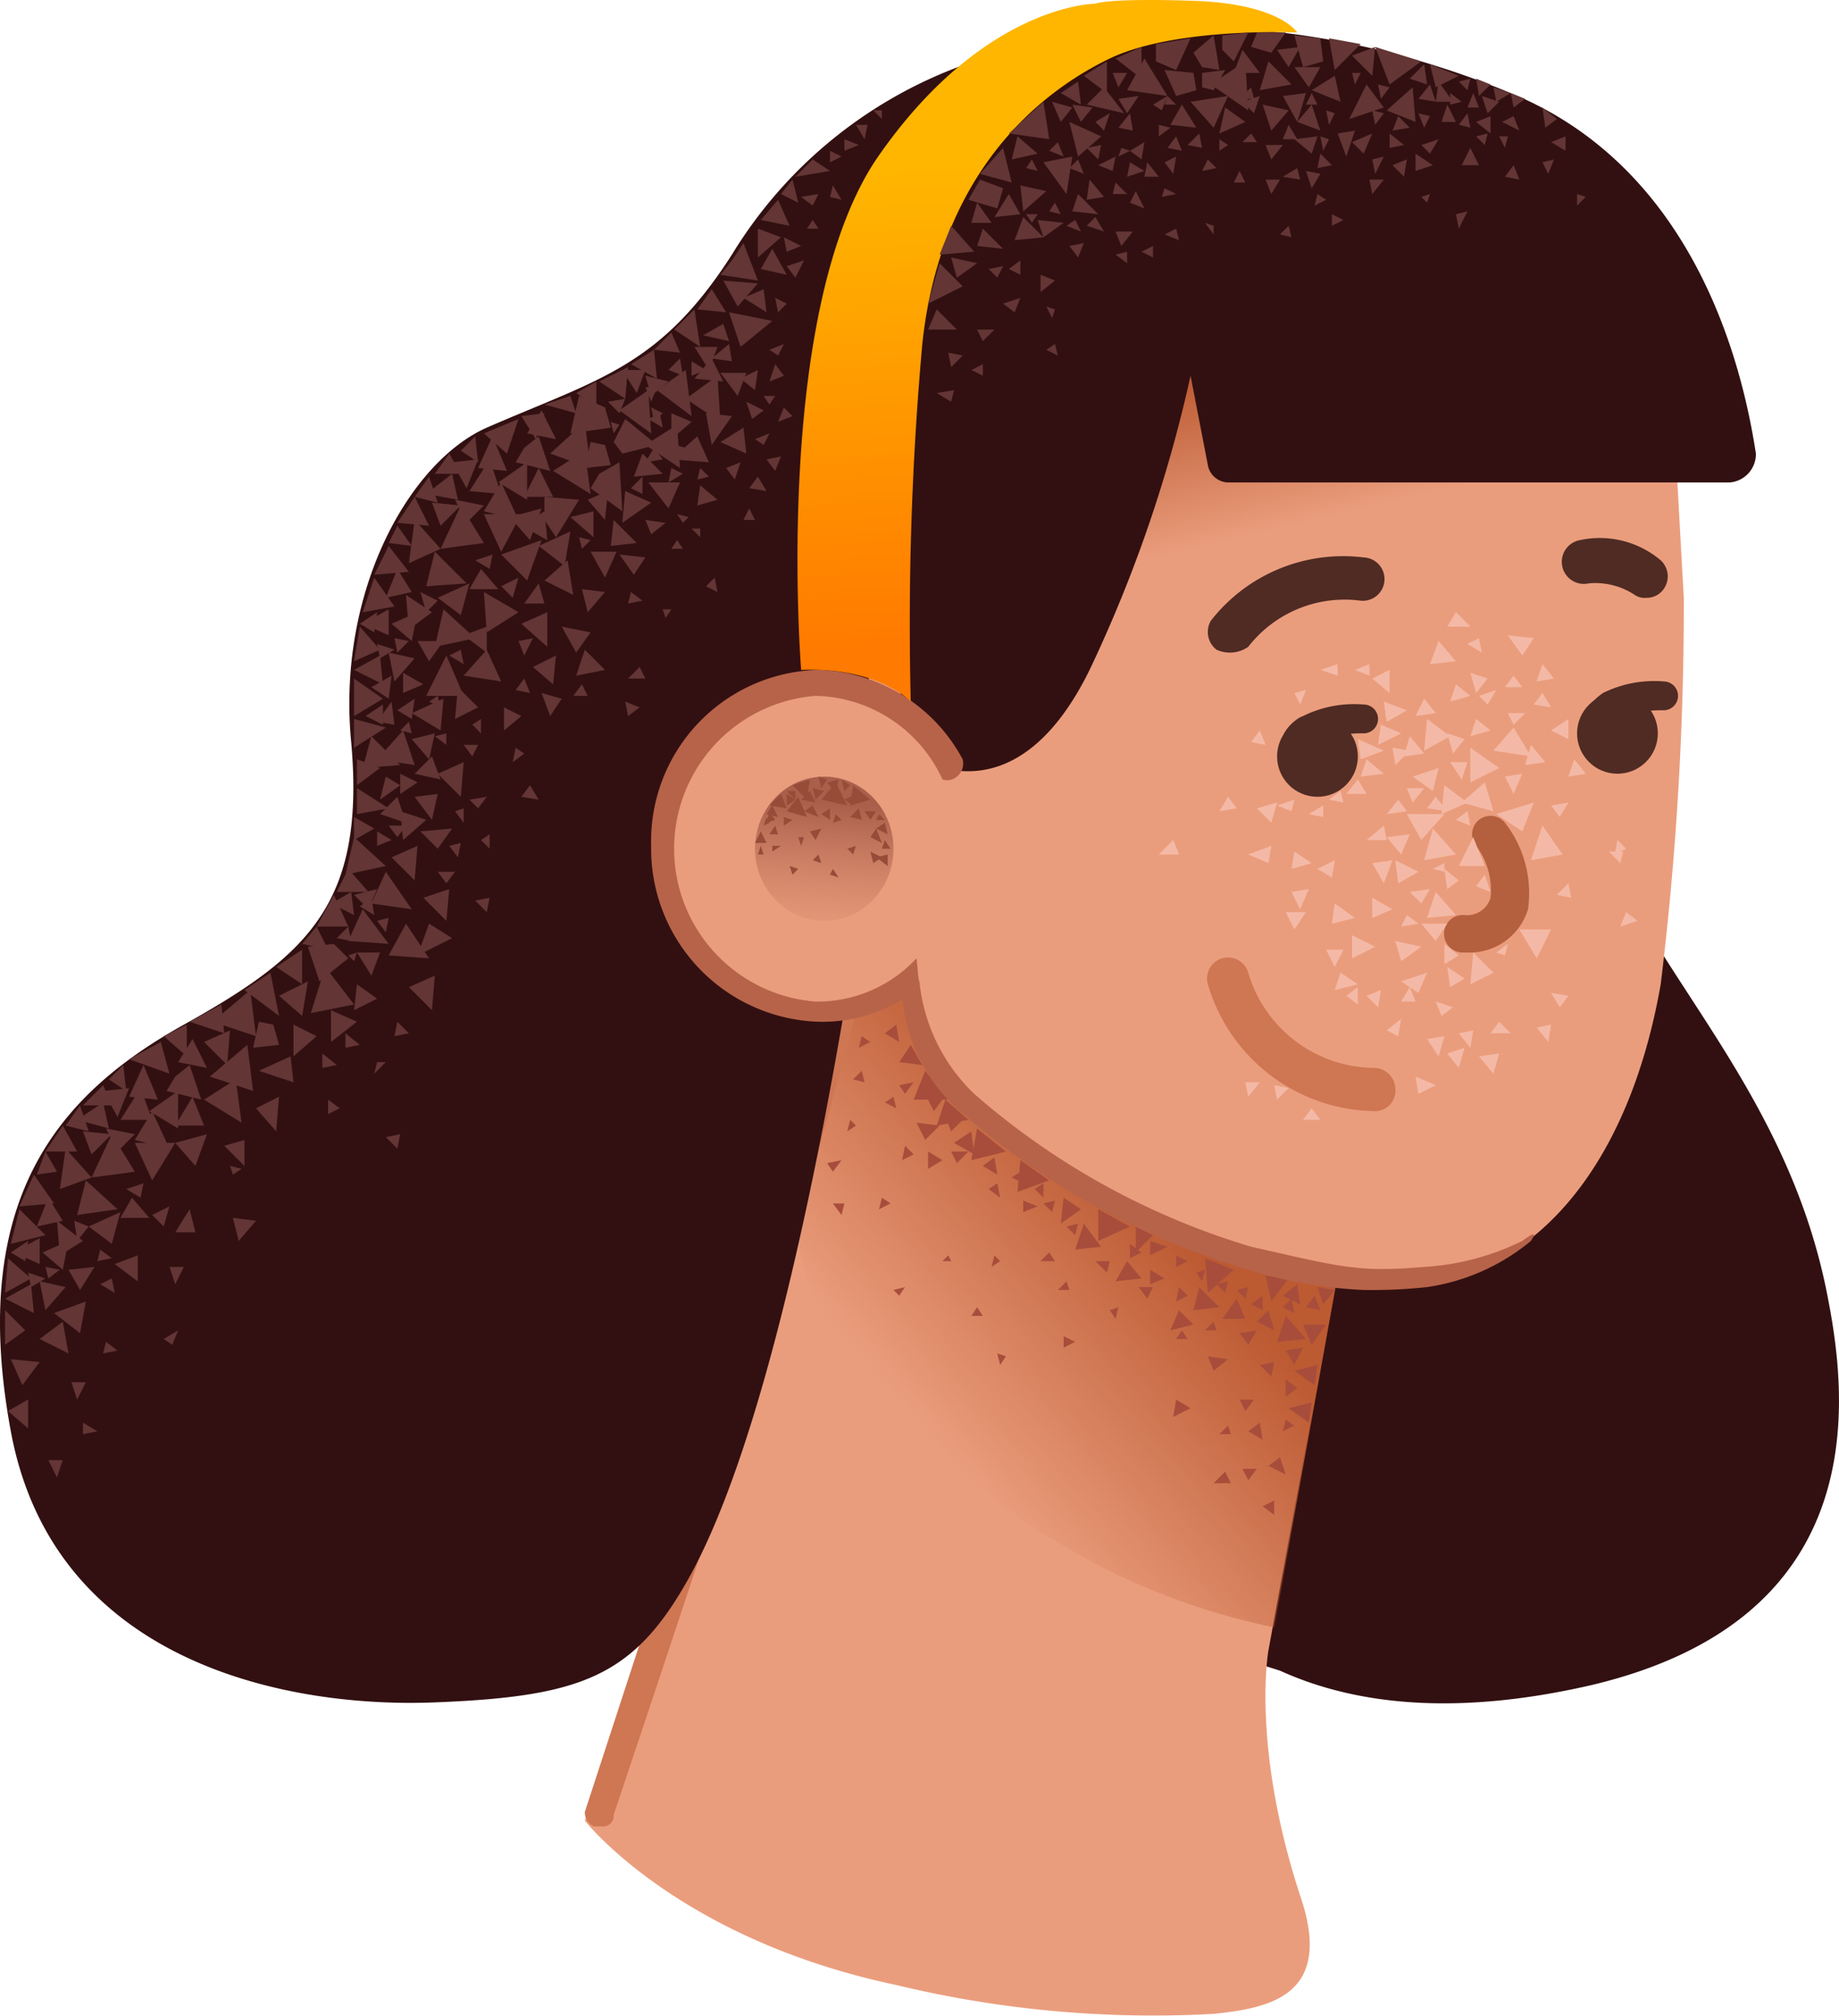 <svg id="_8" data-name="8" xmlns="http://www.w3.org/2000/svg" xmlns:xlink="http://www.w3.org/1999/xlink" width="63.756" height="69.911" viewBox="0 0 63.756 69.911">
  <defs>
    <linearGradient id="linear-gradient" x1="0.29" y1="0.72" x2="0.657" y2="0.343" gradientUnits="objectBoundingBox">
      <stop offset="0" stop-color="#bc5a32" stop-opacity="0"/>
      <stop offset="0.99" stop-color="#bc5a32"/>
    </linearGradient>
    <linearGradient id="linear-gradient-2" x1="0.418" y1="0.493" x2="0.24" y2="0.062" xlink:href="#linear-gradient"/>
    <linearGradient id="linear-gradient-3" x1="0.456" y1="1.174" x2="0.526" y2="0.108" gradientUnits="objectBoundingBox">
      <stop offset="0" stop-color="#cc7a5e" stop-opacity="0"/>
      <stop offset="0.924" stop-color="#aa5f4b"/>
    </linearGradient>
    <linearGradient id="linear-gradient-4" x1="0.521" y1="0.91" x2="0.488" y2="0.223" gradientUnits="objectBoundingBox">
      <stop offset="0.007" stop-color="#ff7a00"/>
      <stop offset="0.983" stop-color="#ffb600"/>
    </linearGradient>
  </defs>
  <path id="Path_4392" data-name="Path 4392" d="M217.9,103s4.1-1.4,12.1-1.1a40.177,40.177,0,0,1,10.6,1.9c2.2,1,5.6,1.7,10.8.5,9.7-2.3,8.9-9.8,8.2-13.4-1.3-6.9-5.8-11-7.6-15.4-1.2-2.9-17.4-3.5-27.1,5.6C219.9,85.6,217.5,98.9,217.9,103Z" transform="translate(-196.225 -45.872)" fill="#321011"/>
  <path id="Path_4393" data-name="Path 4393" d="M226.2,78.8l-7.5,24.5-2.2,5.7s3.2,4.1,10.8,5.7a37.971,37.971,0,0,0,11,1c1.9-.2,4.2-.6,3-4.1-1.7-5.2-1.1-8.5-1.1-8.5l2.7-14.7Z" transform="translate(-196.225 -45.872)" fill="#ea9d7d"/>
  <path id="Path_4394" data-name="Path 4394" d="M225,92a26.568,26.568,0,0,0,9.4,8.2,23.925,23.925,0,0,0,6,2.1l2.2-12.2L226.2,78.8l-.9,1.7-.7,2.8c-.1.1-1.9,5.2.4,8.7Z" transform="translate(-196.225 -45.872)" fill="url(#linear-gradient)"/>
  <path id="Path_4395" data-name="Path 4395" d="M217.1,109.2H217a.55.55,0,0,1-.3-.5l4.7-14.4c.9-3,3.6-13.1,3.6-13.1a.412.412,0,1,1,.8.2l-3.6,13.1c-.8,2.7-4.7,14.3-4.7,14.3A.366.366,0,0,1,217.1,109.2Z" transform="translate(-196.225 -45.872)" fill="#cf7653"/>
  <g id="Group_1640" data-name="Group 1640" transform="translate(28.675 35.928)">
    <path id="Path_4396" data-name="Path 4396" d="M229,84.6l.2.5.4-.4Z" transform="translate(-224.9 -81.8)" fill="#a84d3b"/>
    <path id="Path_4397" data-name="Path 4397" d="M229,84l-.3.9,1.1-.2Zm5.3,3.8v1.1l1.1-.5Zm-2.7-1.7-.1,1.1,1.1-.4ZM230.1,85l-.2,1.1,1.2-.3Z" transform="translate(-224.9 -81.8)" fill="#a84d3b"/>
    <path id="Path_4398" data-name="Path 4398" d="M228.3,83l-.4,1h1.2Zm7.5,7.2-.5-.6-.4.7Zm-1.4-1.1-.6-.8-.3.9Zm4.1,2.1-.7-.7-.2.8Zm3,1.1-.7-.8-.3.9Zm-5.3-3.6-.6-.3v.9Zm1.4,3.1-.5-.5-.3.7Zm-3.9-4-.6-.4-.1.9Zm5.3,2.1-1-.4.1,1.2Zm1.9.3-.8-.1.2.9Zm1.3,1.6h-.8l.3.7Zm-2.8-.2-.3-.7-.5.7Zm2.4,2.3.1-.7-.8.2Zm-.2,1.3.1-.7-.8.2Zm-1.7,0-.4.3.5.3Zm.3-3.9-.4.4.6.3Zm2.3-.7-.6-.1.2.6Zm-1.9,5.8-.4.3.6.3ZM230.7,86l-.4.3.5.3Zm6.7,4.8-.3-.3-.1.5Zm-2.8-.8.1-.4h-.5Zm1.4.9.2-.4h-.5Zm2.1,2,.2.5.5-.4Zm2.9-2-.3.3.4.2Z" transform="translate(-224.9 -81.8)" fill="#a84d3b"/>
    <path id="Path_4399" data-name="Path 4399" d="M241.2,90.4l-.5.4.6.3Zm-1.2.4-.4.3.4.2Zm.4,7.1-.4.2.4.3Zm-1.1-1.1.2.4.3-.4Zm-.1-2.4.2.4.3-.4Zm1.9.9-.3-.2-.1.4Zm-13.9-4.7.2.2.2-.3Zm1.9-1.2-.2.2h.3Zm2,3.5-.3-.1.1.4Zm-1-1.7-.2.3h.4Zm6.9,3.2-.1.6.6-.3Zm-.9-4.5v.5l.5-.2Zm0-1v.5l.6-.3Zm-7.7-3.1v.6l.5-.3Zm12,7.3-.5.1.4.4Zm-1.5,4.2-.2-.4-.4.4Zm.3-5.2.3.4.3-.5Zm1.6.6.3.5.3-.6Zm1-1.9-.3.4.5.1Zm-.6,3.2-.4-.3v.6Zm-11.3-8.9-.6.4.7.4Zm-2,.8-.3-.3-.1.5Zm-2-1-.2-.2-.1.4Zm-.5,3.1.1-.4h-.4Zm3.8-2.2.2.4.4-.4Zm-1.2-1,.3.6.5-.5Zm-.2-2.7-.4.6.8.1Zm3,4.8-.3.2.4.3Zm.8-.4-.3.2.4.2Zm.8.4-.3.2.3.3Zm-1.5,2.7-.2-.2-.1.4Zm-6-3.4.2.3.3-.4Zm2.3-2.3-.3.2.4.2Zm-.1,3.7-.3-.2-.1.4Zm.3-4.1.2.3.3-.4Zm1,.5.2.4.3-.4Zm-2.3-1-.3.3.4.1Zm.3-1-.3-.2-.1.4Zm5.3,5.5v.4l.5-.2Zm1.9.8-.4.1.3.3Zm-.8-.8-.4.1.3.3Zm6.7,3-.4.1.3.3Zm-1.5-.6-.3.1.2.3Zm-4.7.7-.1-.3-.3.3Zm5.6,5-.1-.3-.3.3Zm-6.1-6-.2-.3-.3.3Zm2.6-.6v.5l.4-.2Zm1.6.4v.4l.4-.2Zm1.8.9-.4.1.3.3Zm-1.4,2-.2-.3-.2.3Zm-4.3-.1v.4l.4-.2Zm1.9-1-.3.1.2.3Zm3.4.8-.1-.3-.3.3Z" transform="translate(-224.9 -81.8)" fill="#a84d3b"/>
  </g>
  <path id="Path_4400" data-name="Path 4400" d="M251,53.1a15.242,15.242,0,0,1,3.3,8.1l.3,5.4a108.518,108.518,0,0,1-.8,13.4c-1,5.7-3.7,9.1-6.9,10.1S237.9,89,234,87c-3.3-1.7-5.2-3.5-5.7-5.6-.5-2.2-1.5-5-1.5-5l-5.7-3.9s-4.4-15.1,5.3-21.6c8.4-5.6,20.7-2.7,24.6,2.2Z" transform="translate(-196.225 -45.872)" fill="#ea9d7d"/>
  <path id="Path_4401" data-name="Path 4401" d="M243.5,90.6a15.834,15.834,0,0,1-4-.7,26.458,26.458,0,0,1-10-5.5,5.86,5.86,0,0,1-2-4.4c0-.2,0-.5.2-.5s.3.2.4.4a6.25,6.25,0,0,0,1.9,3.9,25.773,25.773,0,0,0,9.6,5.3c3.1.7,3.7.9,6,.7a8.856,8.856,0,0,0,3.4-.9q.6-.45.3,0a7.286,7.286,0,0,1-3.6,1.6,17.733,17.733,0,0,1-2.2.1Z" transform="translate(-196.225 -45.872)" fill="#b76349"/>
  <path id="Path_4402" data-name="Path 4402" d="M238.4,68.4a.78.78,0,0,1-.2-1,5.812,5.812,0,0,1,5.3-2.2.752.752,0,1,1-.1,1.5,4.231,4.231,0,0,0-3.9,1.6A1.116,1.116,0,0,1,238.4,68.4Zm14.9-1.8a.6.6,0,0,1-.4-.1,2.475,2.475,0,0,0-1.6-.4.765.765,0,1,1-.3-1.5,3.273,3.273,0,0,1,2.8.7.758.758,0,0,1,.1,1,.713.713,0,0,1-.6.3Z" transform="translate(-196.225 -45.872)" fill="#4f2b23"/>
  <path id="Path_4403" data-name="Path 4403" d="M243.9,84.4h0a6.114,6.114,0,0,1-5.8-4.4.728.728,0,1,1,1.4-.4,4.593,4.593,0,0,0,4.4,3.3.751.751,0,0,1,.7.7.713.713,0,0,1-.7.8Z" transform="translate(-196.225 -45.872)" fill="#cf7653"/>
  <path id="Path_4404" data-name="Path 4404" d="M247.1,78.9h-.2a.652.652,0,1,1,.1-1.3.842.842,0,0,0,.9-.6,2.573,2.573,0,0,0-.5-1.8.64.64,0,0,1,1-.8,3.972,3.972,0,0,1,.8,3,2.118,2.118,0,0,1-2.1,1.5Z" transform="translate(-196.225 -45.872)" fill="#b4603f"/>
  <g id="Group_1641" data-name="Group 1641" transform="translate(44.275 23.62)">
    <circle id="Ellipse_607" data-name="Ellipse 607" cx="1.4" cy="1.4" r="1.4" transform="translate(0 1.208)" fill="#4f2b23"/>
    <path id="Path_4405" data-name="Path 4405" d="M241.6,71.7c-.2,0-.8.1-.9-.1-.1-.3.4-.8.7-.9a3.99,3.99,0,0,1,2.1-.4.5.5,0,0,1,0,1,4.54,4.54,0,0,0-1.7.3c0,.1-.1.1-.2.1Z" transform="translate(-240.5 -69.492)" fill="#4f2b23"/>
    <circle id="Ellipse_608" data-name="Ellipse 608" cx="1.4" cy="1.4" r="1.4" transform="translate(10.4 0.408)" fill="#4f2b23"/>
    <path id="Path_4406" data-name="Path 4406" d="M252,70.9c-.2,0-.8.2-.9,0-.1-.3.4-.8.7-1a3.99,3.99,0,0,1,2.1-.4.5.5,0,1,1,0,1,4.54,4.54,0,0,0-1.7.3c0,.1-.1.1-.2.1Z" transform="translate(-240.5 -69.492)" fill="#4f2b23"/>
  </g>
  <g id="Group_1642" data-name="Group 1642" transform="translate(40.175 21.228)">
    <path id="Path_4407" data-name="Path 4407" d="M244.7,76.5l.7-.4-.8-.4Zm-7.6-1-.2-.5-.5.5Zm9.7.4h.9l-.4-1Zm-1.6-3.1.7.5.2-.8Zm.4-.9.9-.5-.8-.6Zm1.6,8.1.8-.4-.7-.7Zm2.3-.9.5-1h-1.1Zm-5-3.4-.7.1.4.7Z" transform="translate(-236.4 -67.1)" fill="#f4b9a6"/>
    <path id="Path_4408" data-name="Path 4408" d="M245.1,74.8l-.8.1.5.6Zm-.5,3.7.2.7.7-.5Zm.2,1.4.6.4.3-.7Zm3.4,2.5-.7.1.5.6Zm-1.5-15.3-.3.5h.8Zm.3,4.4-.6-.2.2.7Zm.8-2.1-.6-.2.2.7Zm-4.2,2.8-.2.6.8-.1Zm.8-3.1-.6.3.6.5Zm-2.9.7-.4.1.2.4ZM247,82.2l-.6.2.4.5Zm-.7-.4-.6.1.4.6Zm-4.8-4.3h-.7l.3.6Zm1.3,1.3h-.6l.3.6Zm-1.7-3.4-.1.6.7-.2Zm3.2-.4-.1-.5-.6.5Zm6,5.8.3-.4-.6-.1Zm-2.2-1.9.3.1.1-.4Zm4.2-3.9-.1.5.4-.2Zm-2.1,1.9.5.1-.1-.5Z" transform="translate(-236.4 -67.1)" fill="#f4b9a6"/>
    <path id="Path_4409" data-name="Path 4409" d="M252.4,75.8l.1-.4H252Zm-12.5-4.6-.3.4.5.1Zm5.9-2.3.9-.1-.6-.7Zm-.1,8.8,1-.1-.7-.8Zm-.6-5.8-.6-.1.1.6Zm-4.9,3.9.1-.6-.8.3Zm4-5.6.1.7.7-.4Zm-.9,1.3.1.7.8-.3Zm.8-.5-.1.7.8-.4Zm5.9.2.6.3v-.7ZM245,74l-.3-.4-.4.5Zm2.3,7.6-.5.1.4.5Zm-2.3-4-.2.4.6-.1Zm.3,3-.2-.5-.3.5Zm.9.5.4-.3-.6-.2Zm.3-1,.5-.3-.6-.4Zm-.2-.8.5-.3-.5-.4Zm.1-2.6.4-.3-.5-.4Zm-1.3.1.4.4.3-.5Zm4.9,4.6-.5.1.4.5Zm-2.3-5.2-.3.4.5.2Zm.9,5.5-.4-.4-.3.4Zm-3.3,1.5.1.6.6-.3Zm-1.2-3-.5.2.4.4Zm-5-6.3-.3-.4-.3.5Zm5.2,7.7.4.2.1-.6Zm-1.4-1.2.4.3v-.6Zm-1.2,3.9-.3.4h.6Zm-.8-.7-.5-.1.1.5Zm-1-.2h-.5l.1.5Zm5.7-7.7,1.1-.2-.8-.9Zm-.6-2.5.2.5.4-.5Z" transform="translate(-236.4 -67.1)" fill="#f4b9a6"/>
    <path id="Path_4410" data-name="Path 4410" d="M245,74.1l.5.9.8-.9Zm2.7-1.1-.8.7,1.1.3ZM241,74l.1-.4-.6.2Zm6.1,0-.4.3.5.2Zm-1.8-3.3.7-.1-.4-.5Zm3.8,1.7.7-.1-.5-.6Zm-4.2-.3.7-.1-.5-.6Zm4.6-2.6.6-.1-.4-.5Zm-2-1.5-.4.2.5.3Zm-4.9,1.3v-.4l-.6.2Zm-.1,7.9-.1.7.8-.2Zm-.9-.5-.6.1.3.6Zm1.1,2.9-.2.6.8-.2Zm1.1-2.6v.7l.7-.3Zm-.7,1.3v.8l.8-.4Zm-.7-2,.1-.6-.6.3Zm8.2-3.5.6-.1-.4-.5Zm-2.1-2.2.2.4.4-.4Zm3.9,7.4.6-.2-.4-.3Zm-8.7-8.7v-.4l-.5.2Zm3.7,1.5-.2.6.7-.2Zm-.7-1.2-.2.6.7-.2Zm1.4,4.5.9.6.4-1Zm1.2,1.6,1.1-.2-.7-1Zm-3.4.3.4.1v-.3Zm.1-2.5-.3.4.7.1Zm1.1-1.2h-.6l.4.6Zm1.9.4-.6.1.3.6Z" transform="translate(-236.4 -67.1)" fill="#f4b9a6"/>
    <path id="Path_4411" data-name="Path 4411" d="M247.2,73l1-.5-1-.7Zm1.8-4.4.4-.6-.9-.1Zm-3,9.9.4-.6h-.9Zm.2-4.4.9-.4-.8-.6Zm1.3-4.1.3.3.3-.5Zm1.2,1.1-.7.8,1.3.2Zm1-1.2-.3.4.6.1Zm.3,3.9.3.4.3-.5Zm-1.3-4.5-.3.4h.6Zm-8.2,4.4-.7.2.5.5Zm2.8-.8-.4.5h.7Zm-.5.8-.1-.4-.4.3Zm-.7.5v-.4l-.5.3Z" transform="translate(-236.4 -67.1)" fill="#f4b9a6"/>
  </g>
  <path id="Path_4412" data-name="Path 4412" d="M216.9,109.2h-.1a.55.55,0,0,1-.3-.5l4.7-14.4c.9-3,3.6-13.1,3.6-13.1a.412.412,0,0,1,.8.2L222,94.5c-.8,2.7-4.7,14.3-4.7,14.3a.366.366,0,0,1-.4.4Z" transform="translate(-196.225 -45.872)" fill="#cf7653"/>
  <path id="Path_4413" data-name="Path 4413" d="M231,70.6l8.2-5.5c5.5-2.6,13.3-2.1,13.3-2.1l-6.8-4.7h-9.8Z" transform="translate(-196.225 -45.872)" fill="url(#linear-gradient-2)"/>
  <path id="Path_4414" data-name="Path 4414" d="M231.4,47.6a15.655,15.655,0,0,0-9.8,7.1c-2.5,3.9-4.6,4.3-8.5,6-2.7,1.2-5.2,5.7-4.7,10.9.5,5.6-1.5,7.4-5.8,9.8s-7.5,6-6,14.1,9.7,9.6,14.7,9.4c5.1-.2,6.9-.9,8.8-4.3,4.3-7.7,6.8-29.3,6.8-29.3s-2.4-5.8-.2-14.8c2.3-9.1,4.7-8.9,4.7-8.9Z" transform="translate(-196.225 -45.872)" fill="#321011"/>
  <path id="Path_4415" data-name="Path 4415" d="M227.3,81.4l-.4.3.5.3Z" transform="translate(-196.225 -45.872)" fill="#a84d3b"/>
  <path id="Path_4416" data-name="Path 4416" d="M227.8,72s3.5,2.6,6.2-2.9a47.512,47.512,0,0,0,3.5-10.2l.6,3.1a.73.73,0,0,0,.7.6h17.4a.987.987,0,0,0,.9-1c-.4-2.6-1.9-9.8-8.5-12.5-8.2-3.4-14.5-2-14.5-2l-4.5,4.1-2.4,8.3-.3,7.2.9,5.3Z" transform="translate(-196.225 -45.872)" fill="#321011"/>
  <ellipse id="Ellipse_609" data-name="Ellipse 609" cx="5.3" cy="5.7" rx="5.3" ry="5.7" transform="translate(22.975 23.728)" fill="#ea9d7d"/>
  <ellipse id="Ellipse_610" data-name="Ellipse 610" cx="2.4" cy="2.5" rx="2.4" ry="2.5" transform="translate(26.175 26.928)" fill="url(#linear-gradient-3)"/>
  <path id="Path_4417" data-name="Path 4417" d="M228,79.1a4.691,4.691,0,0,1-3.5,1.5,5.316,5.316,0,0,1,0-10.6,4.951,4.951,0,0,1,4.4,2.9.52.52,0,0,0,.5-.1.585.585,0,0,0,.2-.6,5.865,5.865,0,0,0-5-3.1,5.938,5.938,0,0,0-5.8,6.1,6,6,0,0,0,5.8,6.1,5.311,5.311,0,0,0,3.5-1.2l-.1-1Z" transform="translate(-196.225 -45.872)" fill="#b76349"/>
  <g id="Group_1643" data-name="Group 1643" transform="translate(26.175 26.928)">
    <path id="Path_4418" data-name="Path 4418" d="M227,75.9v-.4l-.4.1Zm-1.7-3-.4.1.3.4Z" transform="translate(-222.4 -72.8)" fill="#964c38"/>
    <path id="Path_4419" data-name="Path 4419" d="M225.2,73l-.5.6.9.2Zm-.9-.1-.6.2.5.5Zm2.6,1.5-.3.2.4.2Zm-.9-.5-.3.3.4.1Z" transform="translate(-222.4 -72.8)" fill="#964c38"/>
    <path id="Path_4420" data-name="Path 4420" d="M226.6,74.6l-.2.3.4.2Zm-2.2-.8-.3.2.5.2Z" transform="translate(-222.4 -72.8)" fill="#964c38"/>
    <path id="Path_4421" data-name="Path 4421" d="M223.9,73.5l-.4.5.7.2Zm1.7,1.8.2.2.1-.3Zm1.1-1.2-.1.2h.3Zm.2.9-.1.3h.3Zm-3.6-1.6-.4.4.6.1Zm.8,1.5h-.2l.1.3Zm.6.9-.1-.3-.2.2Zm.8-2.5.2-.2-.3-.2Zm-1.2,0-.3.3.5.1Zm-.5.3-.3-.2v.4Z" transform="translate(-222.4 -72.8)" fill="#964c38"/>
    <path id="Path_4422" data-name="Path 4422" d="M223.8,73.6v-.3h-.3Zm2.4.4.2.3.2-.3Zm-.4-.9-.1.7.7-.2Z" transform="translate(-222.4 -72.8)" fill="#964c38"/>
    <path id="Path_4423" data-name="Path 4423" d="M225.5,73.6l.3.2.1-.4Zm-2.4.9-.2.3h.3Zm1.8-1.6-.3-.1.1.4Zm-.6,1.8.2.3.2-.4Zm.8,1.3-.1.2.3.1ZM223,73.8l-.2.3.4.1Z" transform="translate(-222.4 -72.8)" fill="#964c38"/>
    <path id="Path_4424" data-name="Path 4424" d="M223.9,76l-.3-.1.1.3Zm-1.1-1.6.3-.1-.2-.3Z" transform="translate(-222.4 -72.8)" fill="#964c38"/>
    <path id="Path_4425" data-name="Path 4425" d="M222.5,75.5h.2l-.1-.3Zm.2-1,.2-.1-.1-.2Zm.7-.3v.3l.3-.2Zm-1,.9h.4l-.2-.4Zm.6.1v.2l.3-.2Zm2-1.3-.3.2.3.2Zm1.4,1.5.1.4.3-.2Zm-2-2.2.1.4.3-.3Zm1,1.1-.2-.2-.1.3Z" transform="translate(-222.4 -72.8)" fill="#964c38"/>
  </g>
  <path id="Path_4426" data-name="Path 4426" d="M224,69.1s-1-12.3,2.6-17.7c3.7-5.4,7.6-5.4,7.6-5.4s.4-.2,3.4-.1,3.6,1.1,3.6,1.1-4.2-.2-6.5.9c-2.7,1.3-5.9,4.2-6.5,9.9a108.725,108.725,0,0,0-.4,12.4s-1.1-1.2-3.8-1.1Z" transform="translate(-196.225 -45.872)" fill="url(#linear-gradient-4)"/>
  <g id="Group_1644" data-name="Group 1644" transform="translate(0.175 1.128)">
    <path id="Path_4427" data-name="Path 4427" d="M236.3,47.4V48l.7.3.5-1.1Zm5.7,4.5-.5-.1.2.6Zm6.7-2-.4.2.6.3Zm-7.4,2.2-.1-.4-.5.3Zm-2-4.5-.3.8h.9Zm6,3.6v.6l.6-.2Zm-9.5-3.7-.9.4.9.7Zm-1.2.5-.8.5.8.6Z" transform="translate(-196.4 -47)" fill="#633535"/>
    <path id="Path_4428" data-name="Path 4428" d="M221.2,55.4l1.3.2-.5-1.3-.4.6ZM213,60.9l.8.7.4-1.2Zm9.6-7.4,1,.2-.4-.9Zm21.3-6-.8.3.7.7Zm-4.4,2.2-.1-1.7-1.2.8Zm1.5-.9-.8-.8-.3,1Zm1.7.6-.2-.9-.8.5Zm1.6.3,1,.4-.1-1.2Z" transform="translate(-196.4 -47)" fill="#633535"/>
    <path id="Path_4429" data-name="Path 4429" d="M243.9,47.5l.5,1.3,1.1-.8Zm.5,3V51l.5-.1Zm-8.4,1-.1.5h.5Zm1-.9-.3.4.5.1Zm-15.5,6.1.4,1.2L223,57Zm-2.9,2.2.2.7.6-.5Zm-7.4,4.4.3.8.7-.7Z" transform="translate(-196.4 -47)" fill="#633535"/>
    <path id="Path_4430" data-name="Path 4430" d="M212,63.2l.4.8.6-.6Z" transform="translate(-196.4 -47)" fill="#633535"/>
    <path id="Path_4431" data-name="Path 4431" d="M211.5,64.9l1.5-.2-.8-1.3Zm2.1-2.3-.6,1,1.2.3Z" transform="translate(-196.4 -47)" fill="#633535"/>
    <path id="Path_4432" data-name="Path 4432" d="M210.4,65.4l1.1-.5-.9-1Zm13.1-10.3.3.4.3-.6Zm-3.3,3.3v.5l.5-.2Zm1.4,0-.1-.6-.6.5Zm23.1-8.5-.2.5.6-.1Zm2.9-.7.2.6.4-.4Zm.8,2.8.5.1-.2-.5Zm-1.3-2.4h.4l-.2-.5Zm.8.3-.5.2.5.4ZM236.6,54l.5.2-.1-.4Zm-4.1,4,.4.2-.1-.4Zm2.6-7-.1.3.4-.2Zm3.2,2.7-.3-.1.3.4Zm-5.5,2.9-.3-.1.2.4Zm3.8-4.2-.1.3.5-.1Zm9.2.2-.3.1.2.2Zm5.4.1-.3-.1V53Zm-8.1-1.9.4.4.3-.7Zm-.8-3.6.2,1.1.9-.9ZM235,49.3l.3.5.4-.6Zm10.8-1.2.2.8.8-.4Zm1.3,5.1-.4.1.1.5Zm-2.9-1.9-.4.1.1.5Zm.9-2.7.6.2-.1-.7Z" transform="translate(-196.4 -47)" fill="#633535"/>
    <path id="Path_4433" data-name="Path 4433" d="M246,49.4h.6l-.5-.7Z" transform="translate(-196.4 -47)" fill="#633535"/>
    <path id="Path_4434" data-name="Path 4434" d="M245.4,49.3l.6.1-.2-.6ZM242,51.2l-.1.5.5-.1Zm3,.2-.5.2.4.4Zm-21,1.3.4.3.2-.4Zm11.3-4.3h-.5l.2.5ZM223,54.5l-.4.7.9.2Zm-.9,4.3h-.9l.6.8Zm.6-2.9-.7.3.8.5Zm-1.6,2h-.8l.5.8Zm-1.3.2-.3-.7-.6.6Zm-2.9,1-.7.4.7.5Zm1.7-.4h-.8l.5.8Zm-5.8,3.1-.9.1.5.9Zm-.7,1.4-.2-.9-.9.7Zm3-3-.8.1.5.8Zm-2.3,1.9,1,.1-.5-1.2Z" transform="translate(-196.4 -47)" fill="#633535"/>
    <path id="Path_4435" data-name="Path 4435" d="M212.5,62.9l1.1.1-.4-1.2Zm1-.3,1,.6V61.9Zm9.8-8.5-.8-.3v1Zm-3.7,3.2.9.6-.2-1.3Zm-1.5,1.2.9.5-.1-1Zm-1.1.6.9.6.1-1.1ZM210,64l1.1.1-.5-1Zm24.2-13.9.3.3.2-.6Zm2-.6.3.2.2-.5Z" transform="translate(-196.4 -47)" fill="#633535"/>
    <path id="Path_4436" data-name="Path 4436" d="M235.9,47.9l-.6,1.1,1.4.2Zm-2.3.8-.6.4.7.4ZM212.7,61l-.5.5.6.4Zm-1.6,1.4-.5.7.8.2ZM210,64.1l-.3.6.8.1Zm26.8-13.8-.4-.1v.4Zm-.2,1.2.3.4.1-.6Zm-11.1-.8v.4l.5-.2Zm-1.1,2.8-.2.3h.4Zm-.9,1.1.5-.2-.6-.3Zm-4.1,4.1.5.2-.1-.6Zm5.6-7.6v.4l.4-.2Zm-6.9,15.3-.1.4.5-.1Zm3.2-10.8.5.9.7-.8Zm5-5.4h-.4l.3.5Zm-3.1,6.5.3-.3-.4-.2Zm-.9,3.7.4-.3-.6-.3Zm-.9-3.7-.5-.8-.5.7Zm1,4.4.3.2.2-.4Zm-.9-3.4-.2-.6-.7.4Zm-5.3,2.5-.2-.6-.9.3Zm-4,2.1-.4-.7-.5.7ZM222.9,58l.3.2.2-.4Zm2.2-5.7-.1.4.4.1ZM221,65.9l-.3.3.4.2Zm2.7-13.8-.4.5.6.3Zm12.9-3.8.4.9.7-.2-.1-.6Zm2.9-1.3-.9.1v.5l.4.4Zm-1.2.1-.7.6.3.5.6.1Zm1.1,3-.7-.5-.2.9Zm2.8,2.7-.3-.2-.1.4Zm-3.7-3.3-.3-.2-.1.4Zm2.6-2.4.3,1.1.7-.2-.1-.8Zm-1,3.8.2.5.4-.5Zm-.3-3.9-.2.5.7.2.5-.7Zm2.8,3.5.3.8.3-.9Zm1.1,1.6.1.5.4-.5Zm-2.8,1.6-.3.3.4.1Zm2.5-5.3h-.3l.1.4Zm.8,1.4-.4-.1.1.5Zm4.4-.7.1.5.4-.3Zm1.1.5.1.7.4-.3Z" transform="translate(-196.4 -47)" fill="#633535"/>
    <path id="Path_4437" data-name="Path 4437" d="M248,48.9l.1.5.5-.3Zm-.6-.3.1.6.4-.4Zm-6.9-1,.4.6.4-.7Zm9.5,3.2.5.3v-.5Zm-3.1.8h.6l-.3-.6Zm-.7-1.5h.5l-.3-.6Zm3.9,1.3-.4.1.2.4Zm-1.6-.8h-.3l.2.4Zm-8.4,1.5.2.5.3-.5Zm1.6-2.6-.5.6.8.3Zm1.1,4-.4-.2v.4Zm1.6-4.6-.4-.1.1.5Z" transform="translate(-196.4 -47)" fill="#633535"/>
    <path id="Path_4438" data-name="Path 4438" d="M241.5,49.1l-.8.1.5.9Zm.5-.9h-.9l.5.7ZM237.9,51l-.1-.5-.4.4Zm-.7-1.5-.4.7.9.1Zm-.5-.3-.1.3h.4Zm1.8,1.5v.4l.3-.2Zm.2-2.4-.8.1v.5l.4.1Zm1,1-.1-.4-.4.4Z" transform="translate(-196.4 -47)" fill="#633535"/>
    <path id="Path_4439" data-name="Path 4439" d="M239.8,50.8l-.2-.3-.3.3Zm-.5-1.4.4.4.2-.6Zm3.7.6,1.2-.4-.6-.8Zm-1.9.7.6.5.2-.6Zm-6.1-.4.5.1-.1-.6ZM223.8,52l1.2-.2-.6-.4Zm13.7-2.6.8.9.5-1.1Zm4.2-.3-.2.4h.4Z" transform="translate(-196.4 -47)" fill="#633535"/>
    <path id="Path_4440" data-name="Path 4440" d="M240.9,49.7l-.9-.2.3.9Zm1.4,1-.3-.1.1.5Zm-3.1,1.1-.2.4h.4Zm3.3-2-.3-.1.1.5Zm-1.6.4-.2.5h.5Zm4.6.7.3.3.3-.5Zm1.3-.7.4.1-.1-.5Zm-.3-1.1v.4l.4-.1Zm-.7.8-.4-.1.2.5Zm-11.6,3.5-.3.3.6.2Zm-4.6,4.8-.5-.1.1.5Zm3.2-2.6-.5-.2V56Zm2.6-4.5.4.3.1-.6Zm-3.9-.5-.2.8.9-.2Zm-1.5,4-.8-.9-.4,1Zm2.5-2.1-.9-.2.1.9Zm1.1-1.2.8-.7-1.1-.5Zm-2.4-.8,1.4.2-.2-1.3Z" transform="translate(-196.4 -47)" fill="#633535"/>
    <path id="Path_4441" data-name="Path 4441" d="M234.3,51.6l.5.2.1-.5Zm-.4-.6.4.4.1-.5Zm0,1.8.6-.1-.5-.6Zm-3.7-.9,1.1.3L231,51Zm4.7.3-.1.4h.5ZM233,50.1l.4-.5-.7-.2Zm.7,0,.4-.5-.7-.1Zm-5,9.4.5.3.1-.4Zm2.3-3.1.4.3.2-.5Zm4.4-4.9-.1.5.6-.2Zm-.1,3.1-.4.1.4.3Zm-5.5-1.8,1,.3.2-.7-.8-.3Zm3.6.4.9.1-.7-.7Zm-3.3,1.2.9.1-.7-.7Zm5.3-1.5.5.2-.3-.6ZM232,51.4l-.2.3.4.1Zm1.6,0-.3.3.5.2Zm1.3,2.5.2.5.4-.5Zm-4.8,3.4.2.4.4-.4Zm-.2-3.7h.7l-.5-.7Zm2.3-.1.2.6.7-.5Zm-3,1.3.2.7.7-.5Zm7-.4-.4.2.4.2Zm-5.9,4.1-.4.2.4.2Z" transform="translate(-196.4 -47)" fill="#633535"/>
    <path id="Path_4442" data-name="Path 4442" d="M231.6,54.9l-.4.3.4.2Zm1.3-4.1-.3.3.5.2Zm-1.2,2.6-.3.8,1-.1Zm-3,3.2-.3.7h1Zm2.5-4-.5.8.9-.1Zm2,0,.2-1.3-1,.2Zm-4.8,3.8,1.2-.6-.8-.8Zm3.4-3.1.2.3.2-.3Zm1.7.2-.3.2.5.2Zm-.7-.6-.2.3.4.1Zm.5,1.5.3.4.2-.5Zm-2.8.8.3.3.2-.4Zm4-6.3-.6.6,1.3.3Zm13.3,1.6-.4.1.3.3Zm-.6-1.9-.4.1.3.3Zm-8.8,3.1-.3-.3-.2.4ZM222.8,62.9l-.3-.5-.3.4ZM215,60.1l-.5.8,1,.2Zm6.3-1-.4-.8-.6.7Zm-3.8,4.8-.1.9.9-.1Zm3-1.2-.1.7.7-.2Zm-1,2.2h.4l-.2-.3Zm-3.2-.4.1.4.3-.3Zm4.2-.3h-.3l.3.3Zm-1.9-.3.2.5.5-.4Zm8.2-14.2h-.3l.3.3ZM213.9,63.8l.7.8.4-1.1Zm2.5,2.5.2.8.6-.7Zm-.1-6.7-.3,1.3,1.4-.2-.2-.7Zm.4,1.6-.2.9.9-.1-.2-.7Zm1,.7-.7.4-.3.5,1.1.8Zm-1.2,6.5-.3.9,1-.2Z" transform="translate(-196.4 -47)" fill="#633535"/>
    <path id="Path_4443" data-name="Path 4443" d="M216.5,60.5l-1.2,1.1,1.4.5Zm-1.6.5-.5.4-.3.5,1.2.3Zm5.1-2.3-1,.7,1.2.9Z" transform="translate(-196.4 -47)" fill="#633535"/>
    <path id="Path_4444" data-name="Path 4444" d="M221.1,58.9l-1.1.8,1.2.8Z" transform="translate(-196.4 -47)" fill="#633535"/>
    <path id="Path_4445" data-name="Path 4445" d="M221.6,60.3l-.9-.1.2,1.1Zm-5.3,2.9-1.2-.1v.8l.4.6Zm-.3,1.1-1.1.5.9.7Zm-1.7-.6H213l.6,1.3Zm6.5-1.8-.4-.9-.9.8Zm-1.4,1.6.4-.9h-1.1Zm-1.2,2.3.4-.6-.9-.1Zm-2,2.7.5-.7-1-.2Z" transform="translate(-196.4 -47)" fill="#633535"/>
    <path id="Path_4446" data-name="Path 4446" d="M215.3,70.7l.4-.6-.7-.2Zm-.9-3.9h.7l-.2-.7Zm4.4-3.5-.9-.4-.1,1.1Zm-2.3-1.8-1.1.7,1.3.8Zm2.2-2.1-1,.7,1.1.8Zm1,1.2-1.1.7,1.2.8Zm-1.2,1-.3.8,1-.1Zm1,5.4h-.3l.1.3Z" transform="translate(-196.4 -47)" fill="#633535"/>
    <path id="Path_4447" data-name="Path 4447" d="M217.6,65h-.9l.5.9Zm.5-2.2.4.2v-.6Zm-.8-3,.4.4.2-.5Zm2.9.7-.7-.3v.9Zm-2.9,2.4-.7.3.6.7Zm-.5.7-.8.2.8.7Zm-5.5,7.7-.8.2.6.7Zm3.8-7.7-.8.5.9.5Zm4.1-3.4-.4-.2.1.5Zm3.6,1.6.3.4.2-.5Zm-.6,1.7-.2.4h.4Zm-.8-1.4.3.4.2-.6Zm-2.2-.3-.3-.4-.3.5Zm-1.3-1.4-.4.8.3.4,1.2-.3Zm-.5.1.1.4.2-.3Zm2.2.8.2.4.2-.3Z" transform="translate(-196.4 -47)" fill="#633535"/>
    <path id="Path_4448" data-name="Path 4448" d="M219.7,63.7l.2.3.2-.2Zm-.7-4.4h-.4l.2.5Zm4.4-.4-.3-.4-.2.6Zm.3,1.4-.3-.3-.2.5Zm-5.1,9.1-.2-.4-.4.4ZM221.9,59l.5.4.1-.7Zm-7.5,4.1h1l-.5-1Zm4.3-2.7.5.3-.1-.5ZM208.5,76.9l.5.5.3-.7Zm1.2-2.4.3.4.3-.4Zm1.1.2.6.6.5-.7Zm.6,1.4.3.4.3-.4Zm1.1-2.5.3.3.3-.4Zm-1.8-.6-.6-.3v.7Zm.5-.9-.6.6.9.2Zm-1-.9-.9,1,1.3.2Zm-.2,2.3-.6.6.9.3Zm-.8,1.1-.7-.4V75Zm-2,3.4-.5.6.9.2Zm1.2-1.2-.7.4.8.4Z" transform="translate(-196.4 -47)" fill="#633535"/>
    <path id="Path_4449" data-name="Path 4449" d="M208.6,74.1l1.1-.2-1.1-.7Zm-.7,2.7H209l-.7-.8Zm-.7,1.2h1.1l-.5-1.1Zm2.1-2.8.5-.2-.5-.3Zm.1-2.7-.8-.3v.9Zm.7.6-.5-.3-.2.8ZM206.7,80V78.8l-.9.6Zm-1.1-.4-.9.6,1.2.9Zm5.4-5.3-.9-.3.1,1Zm-4.1,4.4.4,1.2,1-.8-.5-.5Z" transform="translate(-196.4 -47)" fill="#633535"/>
    <path id="Path_4450" data-name="Path 4450" d="M207.5,79.4,207,81l1.5-.3Zm2.1-3.3-.5,1.1,1.4.2Zm-1.1-1.2-.3,1.3,1.4-.3Zm3.3,1.8-.9.3.8.8Zm-7.6,4.9-.9.4.8.8Zm8.1-9.3-.9.4.8.8Zm-1.6,2.9-.9.4.8.8Zm.6,4.5-.9.4.8.8Zm-5.4,4.2-.8.4.7.8Zm6-5.5-.8-.5-.4,1.1Z" transform="translate(-196.4 -47)" fill="#633535"/>
    <path id="Path_4451" data-name="Path 4451" d="M208.8,77.4l-.5,1.1,1.4.1Zm1.5.5-.6,1.1,1.4.1Z" transform="translate(-196.4 -47)" fill="#633535"/>
    <path id="Path_4452" data-name="Path 4452" d="M207.9,78.4l.5.1-.1-.5Zm3.5-5-.8.1.6.8Zm-1.7,4.3-.4.1.3.4Zm3.5-.7-.5.1.4.4Zm-1-1.9-.4.1.3.4ZM208.3,79l.2.2.1-.3Zm.8-2-.4.3.5.3Zm5.2-3.5.6.1-.3-.5Zm8.8-13.9h-.4l.2.3Zm-4.7,10.8-.5-.2.1.5Zm2.1-8.3-.1.4.4-.1Zm-.6.2-.4-.2-.1.5Zm-3.5,7.3-.3.4h.5Zm-3.3-1.2-.8.9,1.3.2Zm1.3,3.6-.3-.2-.1.5Zm-.1-1.3-.6-.3v.8Zm-2.9-4.1.8.6.3-1.1Zm1.3-1.3.5.3.1-.5Zm.9.9.4.4.2-.7Zm-5.1,4.6v1l1.1-.7Zm3.5,0,.8-.4-.7-.7Zm.3.9.3.4.2-.4Zm1.3-6.6.9.9.5-1.4Zm-.5,2.7,1.1-.7-1.2-.7Z" transform="translate(-196.4 -47)" fill="#633535"/>
    <path id="Path_4453" data-name="Path 4453" d="M210.4,67.7l.8-.6-.9-.6Zm2.5-2.1-.4.7h1Zm1.8,2.4-.5.1.2.5ZM211,70h1.3l-.6-1.4Zm-1.1-2,.1.5.4-.4Zm-.6.2.1.5.5-.3Zm5.9-1.1-.9.4.9.8Zm.3,1.5-.8.4.7.6Z" transform="translate(-196.4 -47)" fill="#633535"/>
    <path id="Path_4454" data-name="Path 4454" d="M222,60.7l-.8.5.9.4Zm-12.3,7.2V67l-.9.5Zm.9.8-.9-.2.2,1Zm-1.2-.3-.7-.8-.2,1.2Z" transform="translate(-196.4 -47)" fill="#633535"/>
    <path id="Path_4455" data-name="Path 4455" d="M209.5,69.6l-.1-1-.9.5Zm1.5-2.5.4-.4-.6-.3Zm-.3,0-.9.4.7.6Zm-2,.4.5.3.1-.7Zm2.6-2.5-.3,1.2,1.4-.1Zm-2.2,6.4-.3,1.1,1.3-.1Zm2-1.2.4.2-.1-.4Zm-1,1,.4.1-.1-.4Zm-.8-.3.6.1-.1-.8Zm3.8-3.3-.8.3.8.6Z" transform="translate(-196.4 -47)" fill="#633535"/>
    <path id="Path_4456" data-name="Path 4456" d="M211.3,68.3l1.4-.3-1.1-1Zm-2.1-2.5,1.2-.1-.7-.9Z" transform="translate(-196.4 -47)" fill="#633535"/>
    <path id="Path_4457" data-name="Path 4457" d="M210.7,68.1l.4.7.5-.7Zm-1.9-1,1.1-.2-.7-1Zm-.3,3.6,1-.6-1-.7Zm3.7-2.3-.4.2.5.3Z" transform="translate(-196.4 -47)" fill="#633535"/>
    <path id="Path_4458" data-name="Path 4458" d="M212.9,70.8l-.3.2.3.3Zm-3.3-4.2.9-.2-.5-.8Zm4.5,3.2.5.1-.2-.5Zm-4.1.7.5.3.1-.7Zm.2-1.3v.7l.7-.3Zm-1.1.5.6.4.1-.8Zm-.2,1,.6.3v-.7Zm4.3,4.1-.3.2.3.3Zm-.9-.9-.3.1.3.4Zm-4.1,7.8v.5l.5-.1Zm-.8.7v.5l.5-.1Zm2.6-1.1-.1.5.5-.1ZM199.9,92.4l-.1.4.5-.1Zm-.8,2.8v.4l.5-.1Zm2.8-2.9.3.2.2-.5Zm7.5-13.4h-.8l.5.8Zm-2.2,2.9-.8-.4v1.1Zm1.4-.5-.9-.4V82Zm-2.2,2.1-.1-.9-1.1.5Zm2.9-2.9-.7-.5-.1.9ZM208,84.3l-.4-.3v.5Zm1.6,1,.4.4.1-.5Zm0-2.6h-.3l-.1.4Zm2.1-11.4-.4.1.4.3Zm4.2-6-.8.7,1,.5ZM200.7,82.6l1.4.5-.3-1.1Zm-1.6,2.5.3.8.7-.7Z" transform="translate(-196.4 -47)" fill="#633535"/>
    <path id="Path_4459" data-name="Path 4459" d="M199.9,85l.4.8.6-.6Z" transform="translate(-196.4 -47)" fill="#633535"/>
    <path id="Path_4460" data-name="Path 4460" d="M199.4,86.7l1.5-.2-.8-1.3Zm2.1-2.3-.6,1,1.2.3Z" transform="translate(-196.4 -47)" fill="#633535"/>
    <path id="Path_4461" data-name="Path 4461" d="M198.3,87.1l1.1-.4-.9-1Zm2.4-3.5-.9.1.5.9ZM200,85l-.2-.9-.9.6Zm2.7-3.6-.8.4.8.7Zm-2,2.5,1,.1-.5-1.2Z" transform="translate(-196.4 -47)" fill="#633535"/>
    <path id="Path_4462" data-name="Path 4462" d="M200.4,84.7h1.1l-.4-1.1Zm1-.3,1,.6V83.7Zm-3.6,1.4h1.1l-.5-.9Zm2.7-3-.5.5.6.4Z" transform="translate(-196.4 -47)" fill="#633535"/>
    <path id="Path_4463" data-name="Path 4463" d="M199,84.2l-.5.7.8.2Zm-1.2,1.6-.3.8.7-.1Zm6.2-4.1-.1-1-1.1.6Zm-3.9,2.5-.3-.7-.7.7Zm2.8-2.3-.5.8,1,.2Zm1.3,4.4.1.3.3-.2Zm-1.9-.8.7.8.4-1.1Zm2,2.6.2.8.6-.7Zm.9-6.8-.2.9.9-.1-.2-.7Zm-8.8,10v1.2l.7-.5Z" transform="translate(-196.4 -47)" fill="#633535"/>
    <path id="Path_4464" data-name="Path 4464" d="M204.8,82.1l-1.3,1.1,1.5.5Zm.1-1.9-1.3,1.1,1.5.5Zm-2.1,2.6-.5.4-.3.5,1.2.3ZM199.2,91l-1.1.4.9.7Zm7.7-11.1-1,.5.8.7Zm-4.6,5.6h-1.4l.6,1.3ZM197,93.9l.6-.8-1-.1Zm5.3-5.3h.7l-.2-.8Z" transform="translate(-196.4 -47)" fill="#633535"/>
    <path id="Path_4465" data-name="Path 4465" d="M204.4,83.3l-1.1.7,1.3.8Zm.3,2.1-.7.2.7.7Zm-2.4-.5h1l-.4-1Zm-3,3.5.8.6.3-1.1Zm1.3-1.3.5.3.1-.5Zm.9.9.4.4.2-.7Zm-3.2,1.4.8-.5-.9-.7Zm2.5-2-.4.7h1Zm1.8,2.4h-.5l.2.6Zm-3.4,4h-.5l.2.6Zm-.8,2.7h-.5l.3.6Zm-.6-6.7.1.4.4-.3Zm-.6.2.1.5.5-.3Zm0,4.4-.7.4.7.6Z" transform="translate(-196.4 -47)" fill="#633535"/>
    <path id="Path_4466" data-name="Path 4466" d="M197.6,89.7v-.9l-.9.5Zm.9.8-.9-.2.2,1Zm-1.2-.3-.8-.7-.1,1.2Zm.1,1.2-.1-1-.9.5Z" transform="translate(-196.4 -47)" fill="#633535"/>
    <path id="Path_4467" data-name="Path 4467" d="M198.9,88.9l.4-.5-.5-.2Zm-.3,0-.9.4.7.6Zm-2,.4.5.3.1-.7Zm2.6-2.5-.3,1.2,1.4-.2Zm1.8,2.6-.8.3.8.6Zm-1.4.2.5-.1-.4-.3Zm-2.7-1.9,1.2-.1-.7-1Zm1.7,2.2.4.7.5-.8Zm-2-.9,1.2-.3-.9-.9Zm3.5,1.2-.4.2.5.3Z" transform="translate(-196.4 -47)" fill="#633535"/>
    <path id="Path_4468" data-name="Path 4468" d="M197.5,88.4l.9-.2-.5-.8Zm.9,3.3-.8.6,1,.5Zm13.2-21.6-1.1.5,1,.6Z" transform="translate(-196.4 -47)" fill="#633535"/>
  </g>
</svg>
